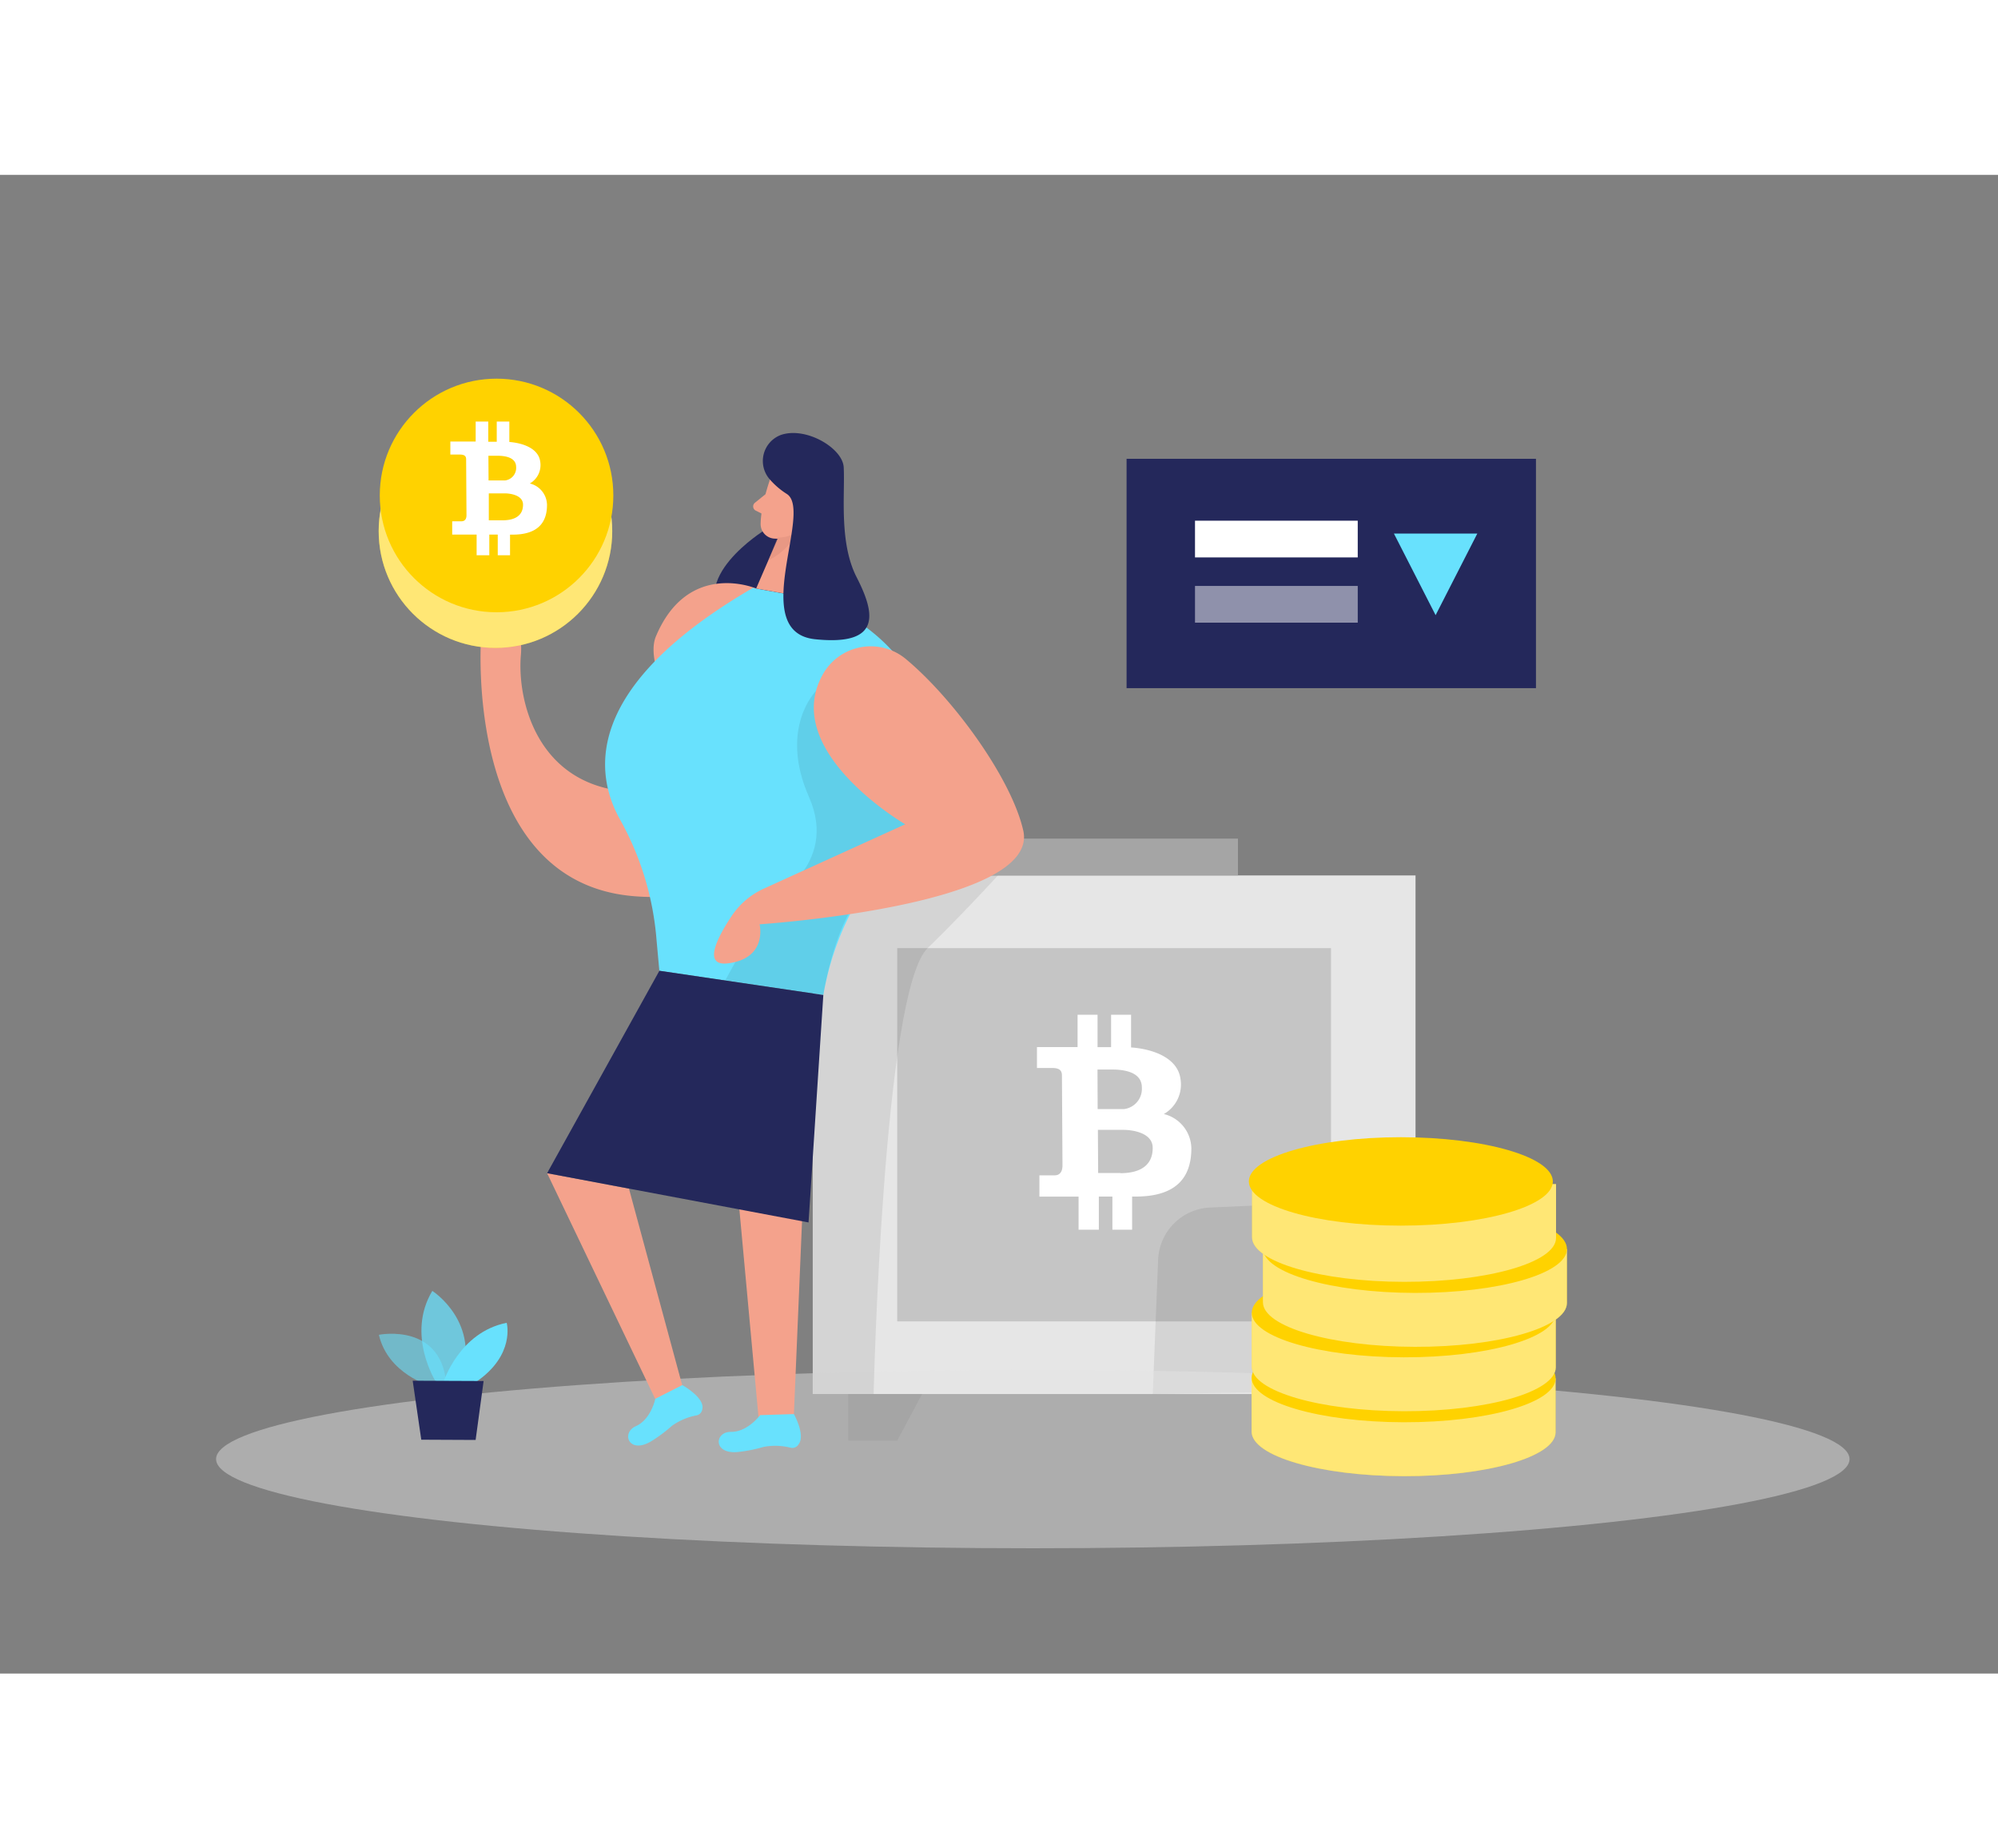 <svg id="Layer_1" data-name="Layer 1" xmlns="http://www.w3.org/2000/svg" viewBox="0 0 400 300" class="styles_logo__3Jd-a" width="200" height="185"><rect x="0" y="0" width="400" height="300" fill="#808080" stroke="none"/><rect x="162.71" y="140.24" width="120.68" height="103.81" fill="#e6e6e6"/><rect x="179.62" y="154.79" width="86.85" height="74.72" fill="#a5a5a5" opacity="0.51"/><path d="M250.63,243.72l-19.85.34,1.08-26.9a10.89,10.89,0,0,1,10.39-10.44l16.4-.74Z" opacity="0.08"/><ellipse cx="206.77" cy="257.07" rx="163.51" ry="17.85" fill="#e6e6e6" opacity="0.45"/><path d="M250.57,240.78l0,10.79c0,4.89,13.6,8.88,30.41,8.92s30.43-3.89,30.45-8.78l0-10.79Z" fill="#ffd200"/><path d="M250.57,240.78l0,10.79c0,4.89,13.6,8.88,30.41,8.92s30.43-3.89,30.45-8.78l0-10.79Z" fill="#fff" opacity="0.46"/><ellipse cx="281" cy="240.85" rx="8.85" ry="30.43" transform="translate(39.52 521.3) rotate(-89.87)" fill="#ffd200"/><path d="M250.6,227.78l0,10.79c0,4.89,13.61,8.88,30.42,8.92s30.43-3.9,30.45-8.79l0-10.78Z" fill="#ffd200"/><path d="M250.6,227.78l0,10.79c0,4.89,13.61,8.88,30.42,8.92s30.43-3.9,30.45-8.79l0-10.78Z" fill="#fff" opacity="0.46"/><ellipse cx="281.03" cy="227.85" rx="8.85" ry="30.43" transform="translate(52.55 508.36) rotate(-89.87)" fill="#ffd200"/><path d="M252.84,214.89l0,10.79c0,4.89,13.6,8.88,30.41,8.92s30.44-3.89,30.45-8.78l0-10.79Z" fill="#ffd200"/><path d="M252.84,214.89l0,10.79c0,4.89,13.6,8.88,30.41,8.92s30.44-3.89,30.45-8.78l0-10.79Z" fill="#fff" opacity="0.46"/><ellipse cx="283.27" cy="214.96" rx="8.85" ry="30.43" transform="translate(67.67 497.74) rotate(-89.87)" fill="#ffd200"/><path d="M250.66,201.88l0,10.79c0,4.89,13.61,8.89,30.41,8.92s30.44-3.89,30.45-8.78l0-10.79Z" fill="#ffd200"/><path d="M250.66,201.88l0,10.79c0,4.89,13.61,8.89,30.41,8.92s30.44-3.89,30.45-8.78l0-10.79Z" fill="#fff" opacity="0.46"/><ellipse cx="281.09" cy="201.95" rx="8.85" ry="30.43" transform="matrix(0, -1, 1, 0, 78.5, 482.58)" fill="#ffd200"/><path d="M86.22,242.44s-8.52-2.32-10.37-10.25c0,0,13.19-2.66,13.57,10.95Z" fill="#68e1fd" opacity="0.58"/><path d="M87.26,241.6s-6-9.41-.71-18.2c0,0,10,6.37,5.57,18.22Z" fill="#68e1fd" opacity="0.73"/><path d="M88.8,241.61s3.14-9.94,12.64-11.82c0,0,1.78,6.45-6.15,11.84Z" fill="#68e1fd"/><polygon points="82.62 241.38 84.34 253.19 95.22 253.24 96.82 241.44 82.62 241.38" fill="#24285b"/><path d="M204.31,135.25s-9.67,10.91-18.6,19.54-10.81,89.27-10.81,89.27H162.71V192.15l-1.42-32.83,3.54-16.66Z" opacity="0.08"/><path d="M233,188a6.8,6.8,0,0,0,3.33-7.05c-.6-4.35-5.8-6-9.89-6.28l0-6.54-4,0,0,6.48-2.71,0,0-6.49-4,0,0,6.48-8.13,0,0,4.18,3,0c1.36,0,2,.39,2,1.49l.11,18c0,1.5-.73,2-1.54,2l-3.08,0,0,4.26,7.84,0,0,6.62,4.06,0,0-6.63,2.71,0,0,6.63,3.95,0,0-6.63h.86c8.3-.05,11-4.13,11-9.66A7.19,7.19,0,0,0,233,188Zm-13.28-8.91h2.88c2,0,6,.31,6,3.59a4.08,4.08,0,0,1-3.52,4.32l-5.33,0Zm4.6,20.72v0l-4.47,0-.05-8.64,5.18,0c1.21,0,5.77.36,5.79,3.59S228.65,199.82,224.33,199.84Z" fill="#fff"/><polygon points="169.8 244.06 169.8 253.38 179.62 253.38 184.6 244.06 169.8 244.06" fill="#a5a5a5"/><rect x="196.61" y="132.87" width="51.23" height="7.37" fill="#a5a5a5"/><path d="M153.11,71.1s-16.29,10-7.45,18.62S161.87,83,161.87,83l-.46-12.53Z" fill="#24285b"/><path d="M151.38,82.8S137.79,77,131.32,92.37c-3.95,9.39,18.64,33.1-5.88,31.06-18-1.5-21.89-18.32-21.17-27.17A14.29,14.29,0,0,0,98,83a8.61,8.61,0,0,0-5.77-1.55c-7.15.88,4.09,11.09,4.09,11.09S92.59,141.67,127,144.4,161.57,113.08,151.38,82.8Z" fill="#f4a28c"/><path d="M150.72,82.69l12.39,2.23s41.7,14.29,11.81,55.31a57.35,57.35,0,0,0-10.09,23.94h0L132,159.32l-.56-6.15a58.86,58.86,0,0,0-7.24-24C119,120,116.44,102.64,150.72,82.69Z" fill="#68e1fd"/><path d="M154.34,60.43s-2,5.44-2.06,9.39a2.91,2.91,0,0,0,2.88,3,6.4,6.4,0,0,0,6.11-3.35l3-4.42a5.19,5.19,0,0,0-.76-6C161,55.92,155.39,57.06,154.34,60.43Z" fill="#f4a28c"/><path d="M163.39,103.28s-7.54,7.43-1.42,21.28-8.15,21-8.15,21l-8.64,15.71,19.65,2.91s2-13.13,7.24-19.62,17.13-11.68,17.13-11.68l-3.49-13.53Z" opacity="0.08"/><polygon points="163.72 65.8 161.69 84.66 151.38 82.8 157 69.82 163.72 65.8" fill="#f4a28c"/><path d="M159,66.82s.63-2.14,2.2-1.53.68,3.7-1.59,3.39Z" fill="#f4a28c"/><path d="M153.26,63.92l-2.14,1.73a.94.94,0,0,0,.18,1.56l2,1Z" fill="#f4a28c"/><path d="M155.65,72.61a6.83,6.83,0,0,0,3.79-1.06s-1.05,3.31-5.62,5.62Z" fill="#ce8172" opacity="0.31"/><path d="M156.32,52.07a5.57,5.57,0,0,0-2.2,8.9,15.49,15.49,0,0,0,3.42,2.92c5.31,3.47-7.93,27.67,5.67,29.07s11.85-5.46,8.28-12.43-2.29-16.69-2.58-22C168.7,54.7,161.34,50.33,156.32,52.07Z" fill="#24285b"/><path d="M164.94,99.63A11,11,0,0,1,181.45,97c9.56,8,21.07,23.9,23.41,34.26,3.4,15.06-52.79,18.76-52.79,18.76s1.68,6.79-6.29,7.81c-5.27.67-2.07-5.33.71-9.49a15.43,15.43,0,0,1,6.45-5.47L181.22,130S155.7,115.13,164.94,99.63Z" fill="#f4a28c"/><circle cx="99.19" cy="71.31" r="23.38" fill="#ffd200"/><circle cx="99.19" cy="71.31" r="23.38" fill="#fff" opacity="0.46"/><circle cx="99.41" cy="64.18" r="23.38" fill="#ffd200"/><path d="M106.07,61.78a4.24,4.24,0,0,0,2.08-4.4c-.38-2.71-3.62-3.71-6.18-3.91l0-4.09-2.52,0,0,4.05h-1.7l0-4.05-2.52,0,0,4-5.07,0v2.61h1.89c.85,0,1.26.24,1.27.93l.07,11.2c0,.93-.46,1.22-1,1.23H90.53l0,2.66,4.89,0,0,4.14,2.54,0,0-4.14h1.69l0,4.14,2.46,0,0-4.13h.53c5.18,0,6.89-2.58,6.87-6A4.48,4.48,0,0,0,106.07,61.78Zm-8.29-5.55,1.8,0c1.26,0,3.74.2,3.75,2.25a2.53,2.53,0,0,1-2.19,2.69l-3.33,0Zm2.87,12.92H97.86l0-5.39,3.24,0c.75,0,3.59.23,3.61,2.24S103.35,69.14,100.65,69.15Z" fill="#fff"/><rect x="225.54" y="56.84" width="81.96" height="45.91" fill="#24285b"/><rect x="239.24" y="69.23" width="32.58" height="7.35" fill="#fff"/><polygon points="109.53 199.84 132.35 247.49 137.34 245.09 125.92 202.93 109.53 199.84" fill="#f4a28c"/><polygon points="145.18 176.19 152.06 250.93 158.82 250.93 161.97 176.19 145.18 176.19" fill="#f4a28c"/><rect x="239.24" y="82.29" width="32.58" height="7.35" fill="#fff" opacity="0.49"/><polygon points="279.06 71.8 295.76 71.8 287.41 88.14 279.06 71.8" fill="#68e1fd"/><polygon points="132.01 159.32 109.53 199.84 161.87 209.7 164.83 164.17 132.01 159.32" fill="#24285b"/><path d="M131.19,245s-.84,4.13-3.89,5.48-1.37,5.79,3.21,2.94a29.43,29.43,0,0,0,4-3,12.37,12.37,0,0,1,5-2.11,1.45,1.45,0,0,0,1.09-1.24c.56-2.28-4-4.81-4-4.81Z" fill="#68e1fd"/><path d="M152.17,248.27s-2.5,3.4-5.84,3.35-3.67,4.68,1.68,4a29.58,29.58,0,0,0,4.91-1,12.63,12.63,0,0,1,5.43.19,1.46,1.46,0,0,0,1.51-.67c1.46-1.84-.92-6.08-.92-6.08Z" fill="#68e1fd"/></svg>